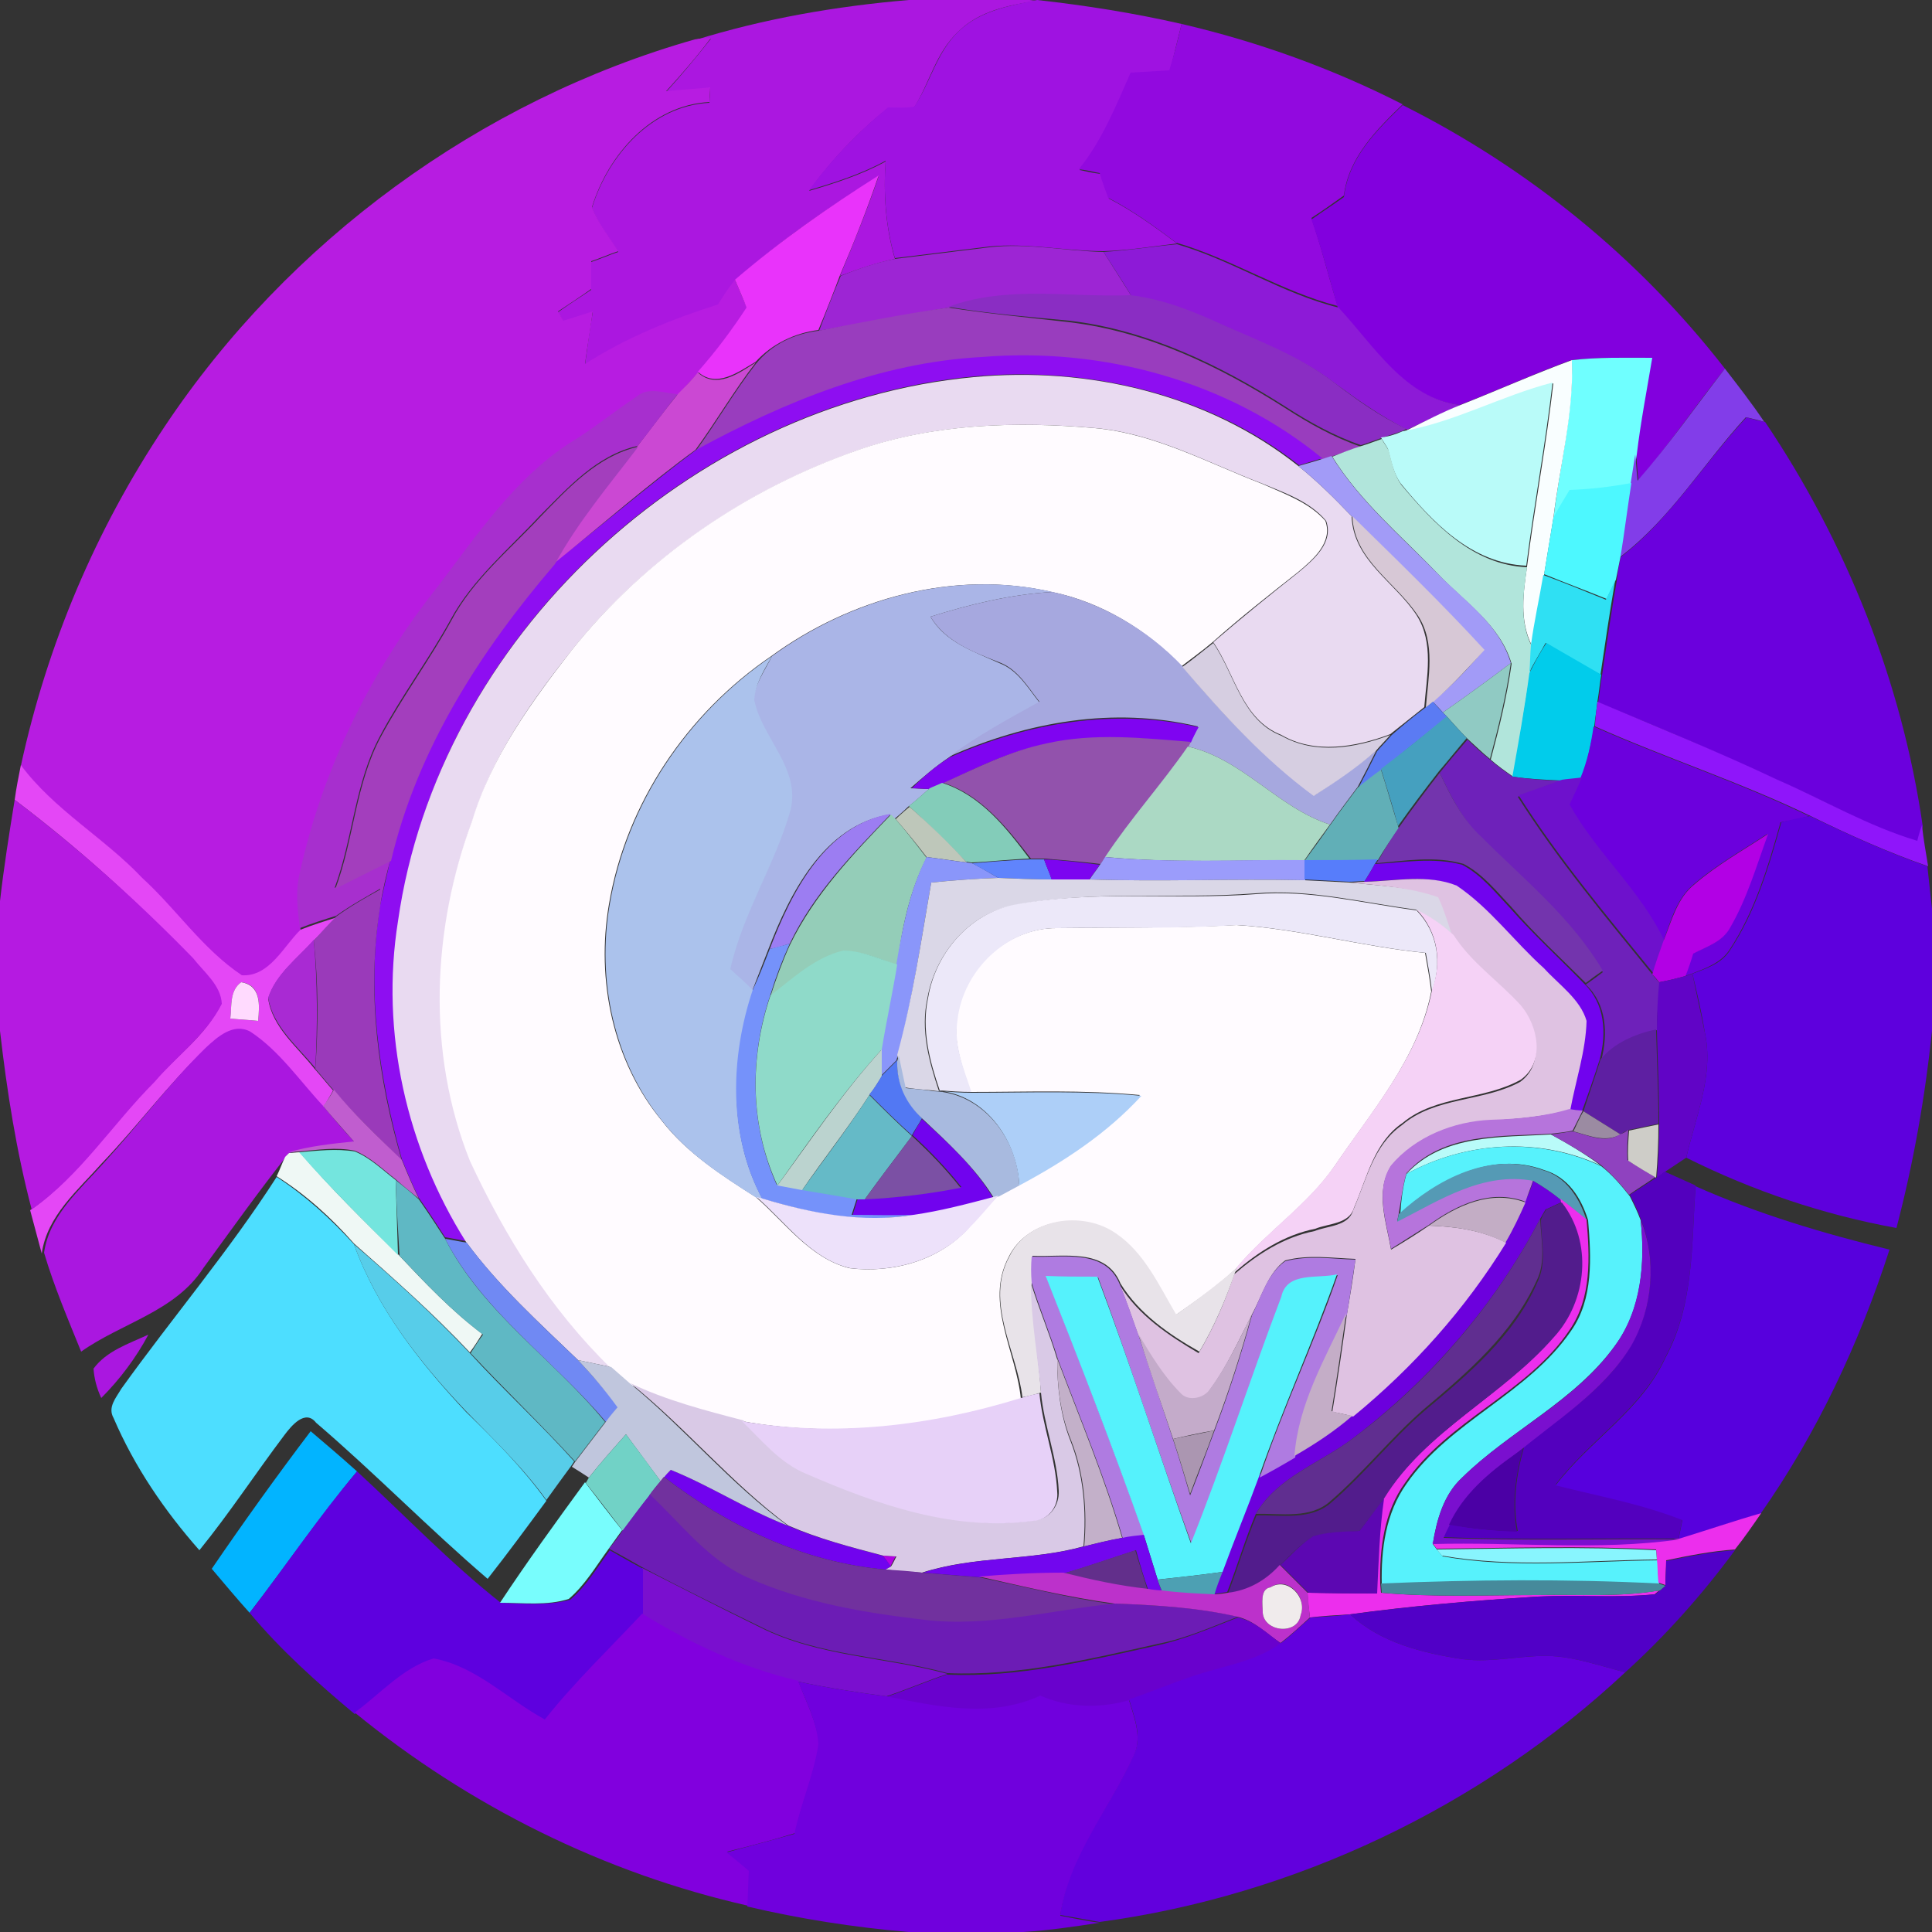 <?xml version="1.0" encoding="utf-8"?>
<!-- Generator: Adobe Illustrator 26.0.3, SVG Export Plug-In . SVG Version: 6.00 Build 0)  -->
<svg version="1.1" id="Layer_1" xmlns="http://www.w3.org/2000/svg" xmlns:xlink="http://www.w3.org/1999/xlink" x="0px" y="0px"
	 viewBox="0 0 250 250" style="enable-background:new 0 0 250 250;" xml:space="preserve">
<rect x="0" y="0" width="250" height="250" fill="#333333" stroke="none"/>
<style type="text/css">
	.st0{fill:#AB17E0;}
	.st1{fill:#9F12E1;}
	.st2{fill:#9209DF;}
	.st3{fill:#B71CE1;}
	.st4{fill:#8200DE;}
	.st5{fill:#E933FB;}
	.st6{fill:#9D25D4;}
	.st7{fill:#8D1AD7;}
	.st8{fill:#8A2DC3;}
	.st9{fill:#993DBE;}
	.st10{fill:#8E0EF1;}
	.st11{fill:#6FFFFF;}
	.st12{fill:#CB48D3;}
	.st13{fill:#F9FEFF;}
	.st14{fill:#823DE9;}
	.st15{fill:#E9DAF1;}
	.st16{fill:#A72FCE;}
	.st17{fill:#B9FBF9;}
	.st18{fill:#6B00DD;}
	.st19{fill:#FFFBFF;}
	.st20{fill:#A33EBD;}
	.st21{fill:#B1E5DB;}
	.st22{fill:#A29BF7;}
	.st23{fill:#4DF8FF;}
	.st24{fill:#D7C8D6;}
	.st25{fill:#2FE0F3;}
	.st26{fill:#AAB5E7;}
	.st27{fill:#A6A8DF;}
	.st28{fill:#01CCEB;}
	.st29{fill:#D6CEE1;}
	.st30{fill:#ABC2EC;}
	.st31{fill:#90CAC3;}
	.st32{fill:#5B7BF3;}
	.st33{fill:#8F15FA;}
	.st34{fill:#7F04F1;}
	.st35{fill:#45A0BF;}
	.st36{fill:#6C00DD;}
	.st37{fill:#9252AC;}
	.st38{fill:#6E21BA;}
	.st39{fill:#ABD9C4;}
	.st40{fill:#E447F6;}
	.st41{fill:#61AFB7;}
	.st42{fill:#7334AD;}
	.st43{fill:#6E11CC;}
	.st44{fill:#83CCB9;}
	.st45{fill:#B51AE1;}
	.st46{fill:#9C7DF2;}
	.st47{fill:#BEC7BA;}
	.st48{fill:#94CDB8;}
	.st49{fill:#5E00DD;}
	.st50{fill:#B200E5;}
	.st51{fill:#8A96FA;}
	.st52{fill:#6084FC;}
	.st53{fill:#7C05F0;}
	.st54{fill:#9B9CFB;}
	.st55{fill:#577DFB;}
	.st56{fill:#7103EE;}
	.st57{fill:#DAD7E7;}
	.st58{fill:#DFC2E2;}
	.st59{fill:#9A3ABA;}
	.st60{fill:#ECE8F9;}
	.st61{fill:#F5D2F6;}
	.st62{fill:#A92AD3;}
	.st63{fill:#7592FA;}
	.st64{fill:#8FDAC9;}
	.st65{fill:#6104C6;}
	.st66{fill:#FFDAFE;}
	.st67{fill:#AA17E0;}
	.st68{fill:#5E1FA2;}
	.st69{fill:#BBD3CF;}
	.st70{fill:#5278F3;}
	.st71{fill:#A8BADF;}
	.st72{fill:#C05DCF;}
	.st73{fill:#ADCFF8;}
	.st74{fill:#65BAC7;}
	.st75{fill:#B674DC;}
	.st76{fill:#9B8BA2;}
	.st77{fill:#8F42BF;}
	.st78{fill:#CECDC8;}
	.st79{fill:#7B50A4;}
	.st80{fill:#57F2FC;}
	.st81{fill:#EFF8F5;}
	.st82{fill:#74E5DE;}
	.st83{fill:#559AB5;}
	.st84{fill:#5300BE;}
	.st85{fill:#4DDEFF;}
	.st86{fill:#5FB8C4;}
	.st87{fill:#5700DD;}
	.st88{fill:#EDE1FA;}
	.st89{fill:#C3ADC5;}
	.st90{fill:#EC2EED;}
	.st91{fill:#521C8C;}
	.st92{fill:#E8E3E9;}
	.st93{fill:#602E90;}
	.st94{fill:#7A0FCF;}
	.st95{fill:#7089F3;}
	.st96{fill:#57CDE9;}
	.st97{fill:#AF7BE1;}
	.st98{fill:#55F2FC;}
	.st99{fill:#D9C9E6;}
	.st100{fill:#C4ABCA;}
	.st101{fill:#C4ADC7;}
	.st102{fill:#C0C6DD;}
	.st103{fill:#C3B0C9;}
	.st104{fill:#E7D1F8;}
	.st105{fill:#AB96B1;}
	.st106{fill:#02B4FF;}
	.st107{fill:#71D2C6;}
	.st108{fill:#4B00A5;}
	.st109{fill:#5E00DF;}
	.st110{fill:#78FDFD;}
	.st111{fill:#71319E;}
	.st112{fill:#6C1CB5;}
	.st113{fill:#5C07B2;}
	.st114{fill:#7206EE;}
	.st115{fill:#5100C7;}
	.st116{fill:#622F8B;}
	.st117{fill:#88F5FE;}
	.st118{fill:#4DA0B3;}
	.st119{fill:#BC31CB;}
	.st120{fill:#F0EBEC;}
	.st121{fill:#468A9B;}
	.st122{fill:#8100DE;}
	.st123{fill:#6901CD;}
	.st124{fill:#6200DD;}
	.st125{fill:#7000DD;}
</style>
<g id="_x23_ab17e0ff">
	<path class="st0" d="M117.6,0h15.6l0.9,0.1c-3.6,0.6-7.4,1.3-10.1,4c-2.9,2.7-3.7,6.6-5.7,9.8c-1.1,0.2-2.3,0.1-3.4,0.1
		c-3.9,3.1-7.3,6.7-10.2,10.7c3.4-1,6.8-2.1,9.9-3.8c-0.3,4.2,0,8.5,1.2,12.6c-2.4,0.5-4.7,1.3-7.1,2.2c1.8-4.3,3.5-8.5,5-12.9
		c-6.5,4-12.8,8.4-18.6,13.5c-0.8,1.1-1.5,2.2-2.2,3.2c-6,1.9-11.9,4.3-17.2,7.7c0.3-2.3,0.6-4.5,1-6.8c-1.3,0.4-2.5,0.8-3.8,1.2
		c-0.2-0.3-0.5-0.9-0.7-1.2c1.4-1,2.8-1.9,4.3-2.9c0-1.2,0-2.4,0-3.6c1.2-0.4,2.3-0.9,3.5-1.3c-1.2-1.9-2.6-3.6-3.4-5.7
		c2.1-6.8,7.7-13.2,15.2-13.6c0-0.5,0.1-1.4,0.1-1.9c-1.9,0.2-3.8,0.3-5.7,0.5c2-2.2,3.9-4.5,5.8-6.9c-0.5,0.1-1.5,0.2-2.1,0.2
		C98.9,2.4,108.2,0.8,117.6,0z"/>
</g>
<g id="_x23_9f12e1ff">
	<path class="st1" d="M124.1,4c2.7-2.6,6.6-3.3,10.1-4c6.3,0.7,12.6,1.7,18.7,3.1c-0.5,2-1,4-1.5,6.1c-1.7,0.1-3.4,0.2-5,0.3
		c-1.9,4.3-3.7,8.8-6.7,12.5c0.9,0.2,1.8,0.4,2.7,0.5c0.4,1.1,0.7,2.1,1.1,3.2c3.1,1.6,6,3.7,8.8,5.8c-3.2,0.4-6.3,0.9-9.5,1
		c-4.9,0-9.9-1.1-14.8-0.6c-4.1,0.5-8.1,1-12.2,1.5c-1.2-4.1-1.5-8.4-1.2-12.6c-3.1,1.7-6.5,2.8-9.9,3.8c2.9-4,6.4-7.6,10.2-10.7
		c1.2,0,2.3,0.1,3.4-0.1C120.4,10.7,121.2,6.7,124.1,4z"/>
</g>
<g id="_x23_9209dfff">
	<path class="st2" d="M152.9,3.1c9.9,2.3,19.6,5.8,28.6,10.4c-3.4,3.3-7,6.9-7.6,11.8c-1.4,1-2.8,2-4.2,2.9
		c1.3,3.8,2.2,7.6,3.4,11.4c-7.3-1.9-13.7-6.1-20.9-8.2c-2.8-2.1-5.7-4.2-8.8-5.8c-0.4-1.1-0.8-2.1-1.1-3.2
		c-0.9-0.2-1.8-0.4-2.7-0.5c3-3.7,4.8-8.2,6.7-12.5c1.7-0.1,3.4-0.2,5-0.3C151.9,7.2,152.4,5.2,152.9,3.1z"/>
</g>
<g id="_x23_b71ce1ff">
	<path class="st3" d="M21.3,55.2c16-24,40.8-42.2,68.6-50.1c0.5-0.1,1.5-0.2,2.1-0.2c-1.8,2.4-3.8,4.7-5.8,6.9
		c1.9-0.2,3.8-0.3,5.7-0.5c0,0.5-0.1,1.4-0.1,1.9c-7.5,0.4-13.1,6.8-15.2,13.6c0.8,2.1,2.2,3.8,3.4,5.7c-1.2,0.4-2.3,0.9-3.5,1.3
		c0,1.2,0,2.4,0,3.6c-1.4,1-2.8,1.9-4.3,2.9c0.2,0.3,0.5,0.9,0.7,1.2c1.3-0.4,2.5-0.8,3.8-1.2c-0.3,2.3-0.7,4.5-1,6.8
		c5.3-3.4,11.2-5.8,17.2-7.7c0.7-1.1,1.4-2.2,2.2-3.2c0.5,1.2,1.1,2.5,1.6,3.7c-2,2.9-4.1,5.6-6.3,8.3c-0.9,1-1.8,1.9-2.6,2.9
		c-1.8-0.1-3.8-1-5.3,0.3c-3,2-5.8,4.3-8.8,6.3c-7,4.6-11.8,11.7-16.8,18.3c-8.7,10.8-15.1,23.6-18,37.2c-0.5,2.4-0.2,4.8,0,7.2
		c-2.3,2.2-4,6.1-7.6,5.9c-5.1-3.3-8.4-8.5-12.9-12.6c-4.9-5.3-11.4-8.8-15.7-14.6C6.1,83.4,12.4,68.5,21.3,55.2z"/>
</g>
<g id="_x23_8200deff">
	<path class="st4" d="M181.5,13.6c16.2,8.1,30.6,19.8,41.7,34.1c-3.8,4.8-7.2,9.8-11.2,14.5c-0.1-0.9-0.2-2.6-0.3-3.4
		c0.6-4.2,1.3-8.3,2-12.5c-3.4,0-6.9-0.1-10.4,0.3c-4.9,1.8-9.5,3.9-14.4,5.8c-7.3-0.8-11.2-7.8-15.8-12.6
		c-1.1-3.8-2.1-7.7-3.4-11.4c1.4-1,2.8-1.9,4.2-2.9C174.5,20.4,178.1,16.9,181.5,13.6z"/>
</g>
<g id="_x23_e933fbff">
	<path class="st5" d="M95.1,36.2c5.8-5,12.1-9.4,18.6-13.5c-1.5,4.4-3.2,8.7-5,12.9c-0.9,2.4-1.8,4.7-2.8,7.1
		c-3.1,0.4-6,1.8-8.1,4.1c-2.2,1.3-5.1,3.5-7.5,1.3c2.3-2.6,4.4-5.4,6.3-8.3C96.2,38.7,95.6,37.4,95.1,36.2z"/>
</g>
<g id="_x23_9d25d4ff">
	<path class="st6" d="M115.8,33.5c4.1-0.5,8.1-1,12.2-1.5c5-0.6,9.9,0.5,14.8,0.6c1.2,1.9,2.4,3.8,3.6,5.7c-7.9,0.3-16-1.3-23.6,1.5
		c-5.6,0.9-11.2,2-16.8,3c0.9-2.4,1.8-4.8,2.8-7.1C111,34.8,113.3,34,115.8,33.5z"/>
</g>
<g id="_x23_8d1ad7ff">
	<path class="st7" d="M142.8,32.6c3.2-0.2,6.3-0.7,9.5-1c7.2,2.1,13.6,6.4,20.9,8.2c4.6,4.9,8.6,11.8,15.8,12.6
		c-2.3,1-4.6,2.1-6.9,3.2c-3.4-1.7-6.5-3.9-9.5-6.1c-4.2-3.2-9.1-5-13.9-7.2c-4-1.7-8-3.5-12.3-4C145.2,36.3,144,34.5,142.8,32.6z"
		/>
</g>
<g id="_x23_8a2dc3ff">
	<path class="st8" d="M122.7,39.7c7.6-2.8,15.7-1.2,23.6-1.5c4.3,0.5,8.4,2.2,12.3,4c4.8,2.1,9.7,4,13.9,7.2c3,2.3,6.1,4.5,9.5,6.1
		l-0.6,0.3c-0.9,0.3-1.8,0.6-2.7,0.9c-0.6,0.2-1.9,0.7-2.6,0.9c-3.5-1.2-6.7-3-9.8-5c-8.5-5.4-17.8-9.9-27.9-11.1
		C133.2,41,127.9,40.6,122.7,39.7z"/>
</g>
<g id="_x23_993dbeff">
	<path class="st9" d="M105.9,42.8c5.6-1.1,11.2-2.2,16.8-3c5.2,0.8,10.5,1.3,15.7,1.9c10.1,1.2,19.4,5.7,27.9,11.1
		c3.1,2,6.3,3.8,9.8,5c-1.3,0.4-2.6,0.9-3.9,1.3c-0.3,0.1-0.9,0.3-1.2,0.4c-12.2-10-28.4-14.5-44.1-13.1c-13.1,0.7-25.5,5.8-36.9,12
		c2.7-3.7,5-7.7,7.8-11.3C99.9,44.5,102.8,43.2,105.9,42.8z"/>
</g>
<g id="_x23_8e0ef1ff">
	<path class="st10" d="M90.1,58.2c11.4-6.2,23.8-11.3,36.9-12c15.7-1.3,31.9,3.1,44.1,13.1c-1,0.3-2,0.6-3,0.9
		c-11.8-9.3-27.3-12.8-42-11.5c-36.7,3.4-69.4,33.8-74.5,70.4c-2.3,14.3,1.1,29.3,8.8,41.5c-0.7-0.1-2.1-0.4-2.8-0.5
		c-1.1-1.7-2.2-3.4-3.4-5.1c-0.8-1.6-1.5-3.3-2.2-5c-3-10.7-4.6-21.9-2.8-32.9c0.4-2,0.9-3.9,1.3-5.9c3.3-14.5,11.6-27.2,21.2-38.4
		C77.9,68,83.8,62.9,90.1,58.2z"/>
</g>
<g id="_x23_6fffffff">
	<path class="st11" d="M203.4,46.6c3.4-0.4,6.9-0.3,10.4-0.3c-0.7,4.2-1.5,8.3-2,12.5c-0.2,1.3-0.4,2.5-0.6,3.8
		c-2.6,0.5-5.3,0.8-8,0.9c-0.8,1.2-1.5,2.4-2.2,3.7C201.8,60.3,203.6,53.5,203.4,46.6z"/>
</g>
<g id="_x23_cb48d3ff">
	<path class="st12" d="M90.3,48.2c2.4,2.2,5.3,0.1,7.5-1.3c-2.8,3.6-5.1,7.6-7.8,11.3c-6.3,4.6-12.2,9.8-18.3,14.7
		c3-5.5,7.1-10.2,10.8-15.2c1.7-2.2,3.4-4.5,5.2-6.7C88.6,50.1,89.5,49.2,90.3,48.2z"/>
</g>
<g id="_x23_f9feffff">
	<path class="st13" d="M189,52.4c4.8-1.9,9.5-4,14.4-5.8c0.3,6.9-1.6,13.7-2.4,20.5c-0.4,2.4-0.8,4.9-1.2,7.3c-0.5,3-1.2,6-1.6,9.1
		c-1.6-3.2-1.1-6.8-0.6-10.2c1-7.9,2.5-15.8,3.4-23.7c-6.6,1.7-12.7,5.1-19.4,6.3l0.6-0.3C184.4,54.5,186.7,53.3,189,52.4z"/>
</g>
<g id="_x23_823de9ff">
	<path class="st14" d="M223.2,47.7c1.7,2.2,3.5,4.5,5.1,6.9c-0.6-0.2-1.8-0.5-2.4-0.6c-5.5,6-9.7,13.1-16.3,18.1
		c0.5-3.2,0.9-6.4,1.4-9.5c0.2-1.3,0.4-2.5,0.6-3.8c0.1,0.9,0.2,2.6,0.3,3.4C216,57.5,219.5,52.5,223.2,47.7z"/>
</g>
<g id="_x23_e9daf1ff">
	<path class="st15" d="M51.5,119.2c5.2-36.6,37.9-67,74.5-70.4c14.8-1.4,30.3,2.2,42,11.5c2.5,2,4.7,4.2,6.9,6.5
		c0.2,5.7,5.6,8.5,8.4,12.8c2.3,3.6,1.3,8,1,11.9c-1.5,1.2-2.9,2.3-4.4,3.5c-4.5,1.7-9.8,2.6-14.1,0.1c-5.1-2-6-7.9-8.8-12
		c3.6-3.1,7.3-6.1,11.1-9.1c1.9-1.6,4.5-3.8,3.5-6.6c-2.1-2.5-5.3-3.6-8.2-4.8c-7.1-2.7-13.9-6.5-21.6-7.2
		c-10.2-0.9-20.8-0.6-30.6,2.8c-14.4,5-27.5,13.9-37.1,25.8c-5.3,6.7-10.4,13.8-12.9,22.1c-5.2,14-5.9,30-0.3,44
		c4.6,9.8,10.4,19.2,18.2,26.8c-1.4-0.3-2.9-0.6-4.3-0.9c-5.1-4.9-10.3-9.6-14.5-15.3C52.6,148.5,49.2,133.6,51.5,119.2z"/>
</g>
<g id="_x23_a72fceff">
	<path class="st16" d="M82.4,51.3c1.5-1.3,3.6-0.4,5.3-0.3c-1.8,2.2-3.4,4.5-5.2,6.7c-5.3,1.2-9,5.4-12.7,9.1
		c-4,4.3-8.7,8.2-11.5,13.4c-2.8,5.1-6.4,9.9-9.1,15c-3.3,6.1-3.5,13.2-5.9,19.7c2.4-1.2,4.8-2.5,7.2-3.6c-0.5,1.9-1,3.9-1.3,5.9
		c0-0.5,0-1.6,0-2.2c-1.9,1.1-3.9,2.2-5.7,3.5c-1.6,0.5-3.2,1-4.7,1.6c-0.3-2.4-0.6-4.8,0-7.2c3-13.6,9.3-26.3,18-37.2
		c5-6.6,9.8-13.7,16.8-18.3C76.6,55.6,79.4,53.3,82.4,51.3z"/>
</g>
<g id="_x23_b9fbf9ff">
	<path class="st17" d="M181.5,55.8c6.8-1.2,12.8-4.6,19.4-6.3c-0.9,7.9-2.4,15.8-3.4,23.7c-7.1-0.3-12.1-5.6-16.3-10.7
		c-0.9-1.3-1.2-2.9-1.6-4.4c-0.2-0.4-0.7-1.1-0.9-1.5C179.7,56.5,180.6,56.2,181.5,55.8z"/>
	<path class="st17" d="M182,151.9c4.8-5.2,12.3-4.7,18.7-5.1c2.2,1.2,4.4,2.5,6.4,4C199.1,147.1,189.7,147.7,182,151.9z"/>
</g>
<g id="_x23_6b00ddff">
	<path class="st18" d="M209.7,72.1c6.5-5,10.8-12.2,16.3-18.1c0.6,0.2,1.8,0.5,2.4,0.6c10.5,15.6,17.7,33.6,20.4,52.3
		c-0.1,0.5-0.4,1.5-0.6,2c-6.3-1.8-12-5.3-18.1-7.9c-7.7-3.6-15.5-6.9-23.3-10.1c0.2-1.2,0.3-2.4,0.5-3.5c0.6-4.1,1.2-8.2,1.9-12.2
		C209.3,74.1,209.5,73.1,209.7,72.1z"/>
</g>
<g id="_x23_fffbffff">
	<path class="st19" d="M111.1,58.2c9.8-3.4,20.4-3.7,30.6-2.8c7.7,0.7,14.6,4.5,21.6,7.2c2.9,1.3,6.1,2.4,8.2,4.8
		c1,2.8-1.6,5-3.5,6.6c-3.8,3-7.5,5.9-11.1,9.1c-1.3,1.1-2.7,2.1-4,3.1c-4.5-4.7-10.4-8.3-16.8-9.6c-12.6-2.9-26,0.8-36.3,8.3
		c-10.9,7.4-18.8,19.1-21,32.1c-1.7,9.8,0.5,20.4,6.9,28.1c3.2,4.1,7.7,7,12.1,9.8c3.8,3.3,7,7.9,12.1,9.2c5.6,0.7,11.8-1,15.6-5.4
		c1.2-1.3,2.4-2.7,3.6-4c0.9-0.5,1.7-0.9,2.6-1.4c5.8-3.1,11.4-6.7,15.8-11.6c-7.3-0.7-14.6-0.4-21.9-0.4c-1-3-2.2-6.1-1.8-9.3
		c0.6-6.4,6.4-12,13-11.9c7.7-0.1,15.5,0,23.2-0.4c8.2,0.5,16.2,2.8,24.4,3.6c0.3,1.7,0.6,3.3,0.8,5c-1.7,8.7-7.7,15.5-12.5,22.6
		c-3.5,5.1-8.8,8.5-12.7,13.2c-2.4,2.3-5.2,4.2-7.9,6.1c-2.3-3.7-4.2-7.9-7.8-10.5c-4.3-3-11.4-2-13.8,3c-3.1,5.9,1,12.2,1.6,18.3
		c-11.7,3.6-24,5.1-36.1,2.9c-5-1.3-9.9-2.6-14.6-4.8c-0.8-0.7-1.6-1.4-2.4-2.1c-7.8-7.6-13.6-16.9-18.2-26.8c-5.6-14-4.9-30,0.3-44
		c2.5-8.3,7.7-15.4,12.9-22.1C83.6,72.1,96.7,63.2,111.1,58.2z"/>
</g>
<g id="_x23_a33ebdff">
	<path class="st20" d="M69.9,66.9c3.6-3.7,7.4-7.9,12.7-9.1c-3.8,5-7.8,9.7-10.8,15.2c-9.6,11.2-17.8,23.9-21.2,38.4
		c-2.4,1.2-4.8,2.4-7.2,3.6c2.4-6.4,2.6-13.6,5.9-19.7c2.8-5.2,6.3-9.9,9.1-15C61.2,75,65.9,71.2,69.9,66.9z"/>
</g>
<g id="_x23_b1e5dbff">
	<path class="st21" d="M176.2,57.7c0.7-0.2,2-0.7,2.6-0.9c0.2,0.4,0.7,1.1,0.9,1.5c0.4,1.5,0.7,3.1,1.6,4.4
		c4.2,5,9.2,10.4,16.3,10.7c-0.5,3.4-1,7,0.6,10.2c-0.1,1.2-0.1,2.3-0.2,3.5c-0.7,4.5-1.4,9-2.2,13.4c-1-0.7-2-1.4-2.9-2.2
		c1.1-4.1,2.1-8.2,2.7-12.4c-1.5-5.1-6.1-8-9.6-11.7c-4.7-4.9-10-9.3-13.6-15.1C173.6,58.6,174.9,58.1,176.2,57.7z"/>
</g>
<g id="_x23_a29bf7ff">
	<path class="st22" d="M171.1,59.4c0.3-0.1,0.9-0.3,1.2-0.4c3.6,5.8,8.9,10.3,13.6,15.1c3.5,3.6,8.1,6.6,9.6,11.7
		c-2.9,2.2-5.8,4.3-8.8,6.4c-0.3-0.4-1-1.1-1.3-1.4c2.4-2,4.6-4.3,6.6-6.7c-5.5-6-11.3-11.6-17.1-17.3c-2.2-2.3-4.4-4.5-6.9-6.5
		C169.1,60,170.1,59.7,171.1,59.4z"/>
</g>
<g id="_x23_4df8ffff">
	<path class="st23" d="M203.1,63.4c2.7-0.1,5.3-0.4,8-0.9c-0.5,3.2-0.9,6.4-1.4,9.5c-0.2,1-0.4,2-0.6,3c-0.4,0.8-0.8,1.7-1.2,2.5
		c-2.7-1.1-5.4-2.1-8.1-3.2c0.4-2.4,0.8-4.9,1.2-7.3C201.6,65.8,202.4,64.6,203.1,63.4z"/>
</g>
<g id="_x23_d7c8d6ff">
	<path class="st24" d="M175,66.8c5.8,5.7,11.6,11.3,17.1,17.3c-2.1,2.3-4.2,4.6-6.6,6.7c-0.3,0.2-0.8,0.6-1,0.8
		c0.3-3.9,1.3-8.4-1-11.9C180.6,75.3,175.2,72.5,175,66.8z"/>
</g>
<g id="_x23_2fe0f3ff">
	<path class="st25" d="M199.7,74.4c2.7,1,5.4,2.1,8.1,3.2c0.4-0.8,0.8-1.7,1.2-2.5c-0.7,4.1-1.3,8.1-1.9,12.2
		c-2.4-1.3-4.8-2.7-7.1-4.1c-0.7,1.3-1.5,2.5-2.1,3.8c0.1-1.2,0.1-2.3,0.2-3.5C198.5,80.5,199.2,77.4,199.7,74.4z"/>
</g>
<g id="_x23_aab5e7ff">
	<path class="st26" d="M99.9,84.9c10.3-7.5,23.7-11.2,36.3-8.3c-5.4,0.3-10.7,1.6-15.8,3.2c1.9,3.3,5.6,4.5,8.9,6
		c2.4,0.9,3.7,3.2,5.2,5.1c-4,2.2-8,4.4-11.7,7.1c-1.8,1.2-3.4,2.6-5,4c0.6,0,1.8,0.1,2.4,0.1c-0.9,0.8-1.8,1.6-2.7,2.3
		c-0.4,0.4-1.3,1.2-1.8,1.6l-0.6-0.6c-8.5,1.4-12.9,10.2-15.7,17.5c-0.7,1.8-1.4,3.6-2.1,5.4c-1-0.9-2-1.8-3-2.8
		c1.7-7.2,5.9-13.5,7.8-20.6c1.4-5.4-3.7-9.3-4.7-14.2C97.7,88.5,99,86.7,99.9,84.9z"/>
</g>
<g id="_x23_a6a8dfff">
	<path class="st27" d="M120.4,79.8c5.1-1.6,10.4-2.9,15.8-3.2c6.4,1.4,12.3,4.9,16.8,9.6c5.1,6.1,10.6,12,17.1,16.7
		c2.7-1.8,5.5-3.7,8-5.8c-0.8,1.6-1.6,3.2-2.4,4.7c-1.2,1.6-2.4,3.2-3.6,4.9c-6.8-2.2-11.3-8.5-18.4-10.1l0.3-0.6
		c0.3-0.5,0.8-1.5,1-2c-10.9-2.6-22.1-0.6-32.2,3.9c3.7-2.7,7.7-4.9,11.7-7.1c-1.5-1.9-2.8-4.2-5.2-5.1
		C126,84.4,122.4,83.1,120.4,79.8z"/>
</g>
<g id="_x23_01ccebff">
	<path class="st28" d="M200.1,83.2c2.4,1.4,4.7,2.7,7.1,4.1c-0.2,1.2-0.3,2.4-0.5,3.5c-0.1,1.1-0.3,2.1-0.4,3.2
		c-0.4,2.3-0.9,4.5-1.6,6.7c-0.6,0.1-1.9,0.2-2.6,0.3c-2.2-0.1-4.3-0.2-6.4-0.5c0.8-4.5,1.6-8.9,2.2-13.4
		C198.6,85.7,199.3,84.4,200.1,83.2z"/>
</g>
<g id="_x23_d6cee1ff">
	<path class="st29" d="M153,86.3c1.4-1,2.7-2.1,4-3.1c2.8,4.1,3.7,10,8.8,12c4.4,2.5,9.6,1.6,14.1-0.1c-0.6,0.7-1.3,1.4-1.9,2.1
		c-2.5,2.2-5.2,4-8,5.8C163.6,98.3,158.2,92.4,153,86.3z"/>
</g>
<g id="_x23_abc2ecff">
	<path class="st30" d="M78.9,117c2.2-13,10.1-24.7,21-32.1c-1,1.8-2.2,3.6-2.3,5.7c1,4.9,6,8.8,4.7,14.2c-2,7.1-6.2,13.4-7.8,20.6
		c1,0.9,2,1.8,3,2.8c-2.9,8.7-3.3,18.7,1.2,27l-0.8-0.2c-4.4-2.8-8.8-5.6-12.1-9.8C79.4,137.4,77.2,126.8,78.9,117z"/>
</g>
<g id="_x23_90cac3ff">
	<path class="st31" d="M186.7,92.2c3-2.1,5.9-4.2,8.8-6.4c-0.6,4.2-1.6,8.3-2.7,12.4c-1-0.8-1.9-1.7-2.9-2.6
		c-0.9-0.9-1.8-1.9-2.6-2.8L186.7,92.2z"/>
</g>
<g id="_x23_5b7bf3ff">
	<path class="st32" d="M184.4,91.6c0.3-0.2,0.8-0.6,1-0.8c0.3,0.3,1,1.1,1.3,1.4l0.6,0.6c-2.9,2.2-5.7,4.5-8.5,6.8
		c-1,0.8-2,1.6-3,2.3c0.8-1.5,1.6-3.1,2.4-4.7c0.6-0.7,1.3-1.4,1.9-2.1C181.5,93.9,182.9,92.7,184.4,91.6z"/>
</g>
<g id="_x23_8f15faff">
	<path class="st33" d="M206.7,90.8c7.8,3.3,15.7,6.5,23.3,10.1c6,2.6,11.7,6,18.1,7.9c0.1-0.5,0.4-1.5,0.6-2
		c0.2,1.8,0.5,3.5,0.8,5.3c-5.2-1.8-10.3-4.1-15.2-6.5c-9.1-4.4-18.7-7.5-27.9-11.6C206.4,92.9,206.6,91.9,206.7,90.8z"/>
</g>
<g id="_x23_7f04f1ff">
	<path class="st34" d="M122.9,98c10.1-4.5,21.4-6.4,32.2-3.9c-0.3,0.5-0.8,1.5-1,2c-6.2-0.6-12.5-1.2-18.7,0.2
		c-4.8,0.9-9.1,3.1-13.4,5.1c-0.4,0.2-1.2,0.5-1.6,0.7c-0.6,0-1.8-0.1-2.4-0.1C119.5,100.5,121.1,99.1,122.9,98z"/>
</g>
<g id="_x23_45a0bfff">
	<path class="st35" d="M178.7,99.5c2.9-2.2,5.7-4.5,8.5-6.8c0.9,1,1.7,1.9,2.6,2.8c-1.2,1.4-2.4,2.9-3.6,4.3
		c-1.8,2.3-3.6,4.7-5.3,7.1C180.3,104.6,179.5,102.1,178.7,99.5z"/>
</g>
<g id="_x23_6c00ddff">
	<path class="st36" d="M206.2,94c9.2,4.1,18.8,7.2,27.9,11.6c-1.2,0.3-2.4,0.6-3.7,0.8c-1.6,5.7-3.3,11.5-6.6,16.5
		c-1.1,1.7-3.1,2.4-4.9,3.1l-0.9,0.3c0.3-1,0.6-1.9,1-2.9c1.7-0.9,3.9-1.5,4.8-3.4c2.2-3.8,3.4-8,4.9-12.1c-3.2,2.1-6.6,4-9.5,6.5
		c-2.3,1.9-3,4.8-4,7.5c-3.1-6.6-8.8-11.3-12.3-17.7c0.6-1.2,1.1-2.3,1.6-3.5C205.4,98.5,205.9,96.2,206.2,94z"/>
	<path class="st36" d="M198.4,152.8c1.2,0.7,2.4,1.5,3.5,2.4l0.1,0.4c-0.5,0.2-1.5,0.7-2,0.9c-0.2,0.3-0.5,0.9-0.7,1.2
		c-5.8,11.1-14.2,20.8-24.2,28.4c-4.2,3.2-9.8,5-12.6,9.8c-1.4,3.3-2.4,6.8-3.7,10.1c-0.5,0.1-1.4,0.2-1.8,0.3
		c0.4-1,0.8-2.1,1.1-3.1c1.5-4.1,3.2-8.2,4.7-12.3c1.6-0.9,3.1-1.7,4.6-2.6c2.6-1.6,5.1-3.2,7.5-5.2c7.8-6.3,14.6-13.9,19.8-22.5
		c1-1.7,1.8-3.4,2.6-5.2C197.8,154.7,198.1,153.7,198.4,152.8z"/>
</g>
<g id="_x23_9252acff">
	<path class="st37" d="M135.4,96.2c6.2-1.4,12.5-0.7,18.7-0.2l-0.3,0.6c-3.4,4.9-7.4,9.3-10.7,14.3c-0.2,0.2-0.5,0.7-0.7,0.9
		c-2.4-0.3-4.8-0.5-7.2-0.7c-0.4,0-1.3,0-1.8,0c-3.1-4-6.4-8.2-11.3-9.8C126.3,99.4,130.6,97.2,135.4,96.2z"/>
</g>
<g id="_x23_6e21baff">
	<path class="st38" d="M186.3,100c1.2-1.5,2.4-2.9,3.6-4.3c0.9,0.9,1.9,1.8,2.9,2.6c0.9,0.8,1.9,1.5,2.9,2.2
		c2.1,0.3,4.3,0.5,6.4,0.5c-1.9,0.6-3.8,1.4-5.7,2.1c5.2,8.2,11.4,15.6,17.5,23.1c0.2,0.2,0.6,0.8,0.9,1c-0.2,2.1-0.4,4.1-0.4,6.1
		c-2.7,0.5-5.4,1.7-7.2,3.9c0.9-3.4,0.7-7.3-2-9.8c0.6-0.4,1.7-1.2,2.2-1.6c-3.9-6.9-10.2-11.8-15.7-17.3
		C189.2,106,187.7,103,186.3,100z"/>
</g>
<g id="_x23_abd9c4ff">
	<path class="st39" d="M143,110.9c3.3-5,7.3-9.4,10.7-14.3c7.1,1.6,11.6,7.9,18.4,10.1c-1.1,1.5-2.2,3-3.3,4.6
		C160.2,111.3,151.6,111.7,143,110.9z"/>
</g>
<g id="_x23_e447f6ff">
	<path class="st40" d="M1.9,103.5c0.2-1.5,0.5-3,0.8-4.5c4.3,5.8,10.8,9.4,15.7,14.6c4.4,4,7.8,9.2,12.9,12.6
		c3.6,0.2,5.4-3.8,7.6-5.9c1.5-0.6,3.1-1.1,4.7-1.6c-1,1-2,2-3,3c-2.1,2.3-4.9,4.4-5.9,7.5c0.5,3.7,3.8,6.3,6,9.1
		c0.8,0.9,1.6,1.9,2.4,2.8c-0.3,0.6-1,1.7-1.3,2.3c-3-3.3-5.6-7.2-9.5-9.7c-2.2-1.2-4.3,0.8-5.8,2.1c-4.8,4.6-8.7,9.9-13.3,14.7
		c-3.1,3.5-7.1,6.8-7.8,11.7c-0.5-1.9-1-3.7-1.5-5.6c6.3-4.4,10.5-11.1,15.9-16.5c2.9-3.4,6.8-6,8.7-10.1c-0.2-2.4-2.3-4.1-3.7-5.9
		C17.8,116.6,10.1,109.7,1.9,103.5 M31.2,127.1c-1.5,1.1-1.2,3.1-1.4,4.7c0.9,0.1,2.7,0.2,3.6,0.3C33.6,130.1,33.8,127.4,31.2,127.1
		z"/>
</g>
<g id="_x23_61afb7ff">
	<path class="st41" d="M175.7,101.9c1-0.8,2-1.6,3-2.3c0.8,2.5,1.5,5,2.3,7.6c-0.9,1.3-1.9,2.7-2.7,4.1c-3.2,0.1-6.3,0.1-9.5,0.1
		c1.1-1.5,2.2-3,3.3-4.6C173.3,105.1,174.5,103.5,175.7,101.9z"/>
</g>
<g id="_x23_7334adff">
	<path class="st42" d="M181,107.1c1.7-2.4,3.5-4.8,5.3-7.1c1.4,3,2.9,6,5.4,8.3c5.5,5.5,11.7,10.5,15.7,17.3
		c-0.6,0.4-1.7,1.2-2.2,1.6c-3.2-3.2-6.6-6.3-9.6-9.8c-1.9-2-3.7-4.3-6.2-5.6c-3.7-1.1-7.6-0.4-11.3-0.1l0.4-0.6
		C179.2,109.8,180.1,108.4,181,107.1z"/>
</g>
<g id="_x23_6e11ccff">
	<path class="st43" d="M202.1,100.9c0.6-0.1,1.9-0.2,2.6-0.3c-0.5,1.2-1.1,2.4-1.6,3.5c3.5,6.3,9.2,11.1,12.3,17.7
		c-0.5,1.4-1,2.8-1.4,4.2c-6.1-7.5-12.3-14.9-17.5-23.1C198.3,102.3,200.2,101.6,202.1,100.9z"/>
</g>
<g id="_x23_83ccb9ff">
	<path class="st44" d="M120.3,102c0.4-0.2,1.2-0.5,1.6-0.7c5,1.6,8.3,5.8,11.3,9.8c-2.5,0.1-5,0.4-7.5,0.5l-0.7-0.1
		c-2.4-2.5-4.9-4.9-7.4-7.2C118.5,103.6,119.4,102.8,120.3,102z"/>
</g>
<g id="_x23_b51ae1ff">
	<path class="st45" d="M0,116.6c0.5-4.4,1.2-8.8,1.9-13.1c8.2,6.2,15.9,13.1,23.1,20.5c1.4,1.8,3.6,3.5,3.7,5.9
		c-2,4-5.8,6.7-8.7,10.1c-5.4,5.4-9.6,12.1-15.9,16.5c-2-7.6-3.2-15.3-4.1-23.1V116.6z"/>
</g>
<g id="_x23_9c7df2ff">
	<path class="st46" d="M99.6,122.8c2.8-7.3,7.2-16.1,15.7-17.5c-4.9,5.1-10,10.3-13.1,16.8C101.6,122.3,100.3,122.7,99.6,122.8z"/>
</g>
<g id="_x23_bec7baff">
	<path class="st47" d="M115.9,106c0.4-0.4,1.3-1.2,1.8-1.6c2.6,2.3,5.1,4.7,7.4,7.2c-1.7-0.2-3.5-0.5-5.2-0.7
		C118.6,109.2,117.3,107.6,115.9,106z"/>
</g>
<g id="_x23_94cdb8ff">
	<path class="st48" d="M115.3,105.4l0.6,0.6c1.4,1.6,2.7,3.3,4,5c-2.2,4.3-3.2,9.1-3.8,13.9c-2.3-0.8-4.5-1.8-7-1.8
		c-3.7,0.9-6.4,3.6-9.4,5.8c0.7-2.2,1.5-4.4,2.5-6.6C105.4,115.7,110.4,110.5,115.3,105.4z"/>
</g>
<g id="_x23_5e00ddff">
	<path class="st49" d="M230.5,106.4c1.2-0.3,2.4-0.6,3.7-0.8c5,2.4,10,4.7,15.2,6.5c0.2,1.8,0.4,3.6,0.6,5.5v15.8
		c-0.9,8.6-2.4,17.1-4.6,25.5c-9.4-1.7-18.6-4.8-27.2-9.1c1.2-5.3,3.6-10.7,2.4-16.2c-0.4-2.6-1-5.1-1.6-7.6
		c1.8-0.7,3.8-1.3,4.9-3.1C227.2,117.9,228.9,112.1,230.5,106.4z"/>
</g>
<g id="_x23_b200e5ff">
	<path class="st50" d="M219.3,114.4c2.9-2.5,6.3-4.4,9.5-6.5c-1.5,4.1-2.7,8.3-4.9,12.1c-1,1.9-3.1,2.5-4.8,3.4
		c-0.3,1-0.6,1.9-1,2.9c-1.1,0.3-2.3,0.6-3.4,0.8c-0.2-0.2-0.6-0.8-0.9-1c0.4-1.4,0.9-2.8,1.4-4.2
		C216.3,119.2,217,116.2,219.3,114.4z"/>
	<path class="st50" d="M114.2,201.3c0.4,0,1.3,0.1,1.7,0.1c-0.2,0.3-0.5,1-0.7,1.3C115,202.3,114.5,201.6,114.2,201.3z"/>
</g>
<g id="_x23_8a96faff">
	<path class="st51" d="M119.9,110.9c1.7,0.2,3.4,0.5,5.2,0.7l0.7,0.1c1.2,0.6,2.3,1.3,3.4,1.9c-2.9,0.1-5.8,0.3-8.7,0.6
		c-1.3,7.5-2.4,15-4.3,22.3l-0.2,0.7c-0.7,0.7-1.3,1.3-2,2c0-0.9,0-2.6,0-3.5c0.6-3.7,1.4-7.3,2-11
		C116.8,120,117.7,115.2,119.9,110.9z"/>
</g>
<g id="_x23_6084fcff">
	<path class="st52" d="M125.8,111.7c2.5-0.2,5-0.4,7.5-0.5c0.5,0,1.3,0,1.8,0c0.3,0.9,0.7,1.7,1,2.6c-2.3,0-4.6-0.1-6.9-0.2
		C128.1,113,126.9,112.3,125.8,111.7z"/>
</g>
<g id="_x23_7c05f0ff">
	<path class="st53" d="M135.1,111.2c2.4,0.1,4.8,0.4,7.2,0.7c-0.3,0.5-1.1,1.5-1.4,2c-1.6,0-3.2,0-4.8,0
		C135.8,112.9,135.4,112.1,135.1,111.2z"/>
</g>
<g id="_x23_9b9cfbff">
	<path class="st54" d="M143,110.9c8.6,0.8,17.2,0.3,25.8,0.4c0,0.9,0,1.7,0.1,2.6c-9.3-0.2-18.6,0.2-27.9-0.1c0.3-0.5,1.1-1.5,1.4-2
		C142.5,111.7,142.8,111.2,143,110.9z"/>
</g>
<g id="_x23_577dfbff">
	<path class="st55" d="M168.8,111.3c3.2,0,6.3,0,9.5-0.1l-0.4,0.6c-0.3,0.6-1,1.7-1.3,2.2c-0.5,0-1.5,0.1-2,0.1
		c-1.9-0.1-3.9-0.2-5.8-0.3C168.8,113,168.8,112.2,168.8,111.3z"/>
</g>
<g id="_x23_7103eeff">
	<path class="st56" d="M177.9,111.8c3.7-0.2,7.6-0.9,11.3,0.1c2.5,1.3,4.3,3.6,6.2,5.6c3,3.4,6.4,6.5,9.6,9.8c2.7,2.6,2.9,6.4,2,9.8
		c-0.7,2.2-1.5,4.5-2.3,6.7c-0.4-0.1-1.3-0.2-1.7-0.2c0.7-3.8,2-7.6,2.1-11.5c-0.8-2.9-3.6-4.7-5.5-6.8c-3.9-3.5-7-7.7-11.3-10.7
		c-3.8-1.5-7.9-0.6-11.8-0.5C177,113.5,177.6,112.3,177.9,111.8z"/>
	<path class="st56" d="M119.3,144.8c3.4,3.1,6.8,6.2,9.2,10.2c-3.4,0.8-6.8,1.8-10.3,2.3c-2.7,0.1-5.3,0.1-7.9,0
		c0.2-0.6,0.5-1.6,0.7-2.2l1,0c4.2-0.1,8.3-0.7,12.4-1.5c-1.9-2.4-4-4.6-6.3-6.7C118.3,146.4,119,145.3,119.3,144.8z"/>
	<path class="st56" d="M86.8,190.2c5.2,2.1,9.9,5.2,15.1,7.2c3.9,1.7,8.2,2.8,12.3,3.9c0.3,0.3,0.8,1,1.1,1.4l-0.7,0.4
		c-10.5-0.9-20.4-5.6-28.7-12C86.1,190.9,86.6,190.4,86.8,190.2z"/>
</g>
<g id="_x23_dad7e7ff">
	<path class="st57" d="M120.5,114.2c2.9-0.3,5.8-0.5,8.7-0.6c2.3,0.1,4.6,0.2,6.9,0.2c1.6,0,3.2,0,4.8,0c9.3,0.3,18.6-0.1,27.9,0.1
		c1.9,0.1,3.9,0.2,5.8,0.3c3.9,0.4,7.8,0.6,11.5,1.6c0.8,1.7,1.3,3.5,1.9,5.2c-1.4-1.3-3.1-2.4-4.8-3.3c-6.9-0.9-13.8-2.7-20.8-2.1
		c-10.4,0.8-21.1-0.5-31.4,1.6c-5.7,1.1-10,6.3-11,12c-0.9,4.1,0.2,8.1,1.5,12l-0.9-0.1c-1.2-0.1-2.4-0.2-3.6-0.4
		c-0.3-1.4-0.6-2.8-0.9-4.2C118.1,129.2,119.2,121.7,120.5,114.2z"/>
</g>
<g id="_x23_dfc2e2ff">
	<path class="st58" d="M174.7,114.2c0.5,0,1.5-0.1,2-0.1c3.9-0.1,8.1-1,11.8,0.5c4.3,2.9,7.4,7.2,11.3,10.7c1.9,2.1,4.7,4,5.5,6.8
		c-0.1,3.9-1.4,7.7-2.1,11.5c-3.3,0.9-6.8,1.2-10.2,1.4c-4.9,0.2-9.8,2.1-13,5.9c-2.1,3.3-0.6,7.3,0,10.8c1.7-1,3.3-2,4.9-3.1
		c3.4,0.1,6.9,0.6,10,2.2c-5.3,8.6-12,16.1-19.8,22.5c-0.7-0.2-2-0.5-2.7-0.6c0.7-4.2,1.3-8.4,1.9-12.7c0.4-2.3,0.8-4.7,1.1-7.1
		c-3-0.1-6.1-0.6-9.1,0.2c-2.2,1.6-3,4.6-4.3,7c-1.7,3.3-3.2,6.7-5.4,9.7c-0.7,1.2-2.7,1.7-3.8,0.7c-2.2-2.2-3.9-5-5.5-7.7
		c-0.8-2.2-1.5-4.4-2.4-6.5c2.4,3.9,6.3,6.5,10.2,8.8c1.9-3.2,3.4-6.6,4.6-10.2c3-2.6,6.4-4.8,10.4-5.6c1.7-0.7,4.4-0.6,5-2.7
		c1.7-3.9,2.6-8.4,6.3-11c4.3-3.7,10.5-3,15.3-5.6c3.2-2.3,2.2-7,0-9.6c-2.8-3.2-6.4-5.5-8.7-9.1c-0.6-1.7-1.1-3.5-1.9-5.2
		C182.4,114.8,178.5,114.6,174.7,114.2z"/>
</g>
<g id="_x23_9a3abaff">
	<path class="st59" d="M43.5,118.6c1.8-1.3,3.7-2.4,5.7-3.5c0,0.5,0,1.6,0,2.2c-1.8,11-0.3,22.2,2.8,32.9c-3-3-6.1-5.9-8.8-9.1
		c-0.8-0.9-1.6-1.9-2.4-2.8c0.4-5.5,0.4-11.1-0.2-16.6C41.6,120.6,42.5,119.6,43.5,118.6z"/>
</g>
<g id="_x23_ece8f9ff">
	<path class="st60" d="M162.5,115.7c7-0.6,13.9,1.2,20.8,2.1c2.8,2.9,3.3,6.8,2,10.5c-0.2-1.7-0.5-3.3-0.8-5
		c-8.2-0.8-16.2-3.1-24.4-3.6c-7.7,0.5-15.5,0.3-23.2,0.4c-6.6-0.1-12.3,5.5-13,11.9c-0.5,3.2,0.8,6.3,1.8,9.3
		c-1.4,0-2.7-0.1-4.1-0.2c-1.3-3.8-2.4-7.9-1.5-12c0.9-5.6,5.2-10.8,11-12C141.5,115.1,152.1,116.5,162.5,115.7z"/>
</g>
<g id="_x23_f5d2f6ff">
	<path class="st61" d="M183.3,117.7c1.8,0.9,3.4,2,4.8,3.3c2.3,3.6,5.9,6,8.7,9.1c2.2,2.6,3.2,7.3,0,9.6c-4.8,2.7-11,2-15.3,5.6
		c-3.7,2.5-4.6,7.1-6.3,11c-0.6,2.1-3.3,2-5,2.7c-4,0.8-7.4,3-10.4,5.6l0.3-0.7c4-4.7,9.2-8.1,12.7-13.2
		c4.8-7.1,10.8-13.9,12.5-22.6C186.6,124.5,186.1,120.6,183.3,117.7z"/>
</g>
<g id="_x23_a92ad3ff">
	<path class="st62" d="M34.7,129.1c1-3.1,3.8-5.1,5.9-7.5c0.5,5.5,0.5,11.1,0.2,16.6C38.5,135.4,35.3,132.8,34.7,129.1z"/>
</g>
<g id="_x23_7592faff">
	<path class="st63" d="M99.6,122.8c0.7-0.2,2-0.5,2.6-0.7c-1,2.2-1.8,4.3-2.5,6.6c-2.7,8-2.7,16.8,0.8,24.6c1.1,0.2,2.2,0.4,3.3,0.6
		c2.4,0.4,4.7,0.9,7.1,1.1c-0.2,0.6-0.5,1.6-0.7,2.2c2.7,0,5.3,0.1,7.9,0c-6.6,1.2-13.2-0.2-19.5-2.1c-4.4-8.3-4.1-18.3-1.2-27
		C98.2,126.4,98.9,124.6,99.6,122.8z"/>
</g>
<g id="_x23_8fdac9ff">
	<path class="st64" d="M99.7,128.8c2.9-2.2,5.7-4.9,9.4-5.8c2.4,0,4.7,1.1,7,1.8c-0.6,3.7-1.4,7.3-2,11c-5,5.5-9.2,11.6-13.5,17.6
		C97,145.6,97,136.8,99.7,128.8z"/>
</g>
<g id="_x23_6104c6ff">
	<path class="st65" d="M214.7,127.1c1.1-0.2,2.3-0.5,3.4-0.8l0.9-0.3c0.5,2.5,1.1,5.1,1.6,7.6c1.2,5.5-1.2,10.9-2.4,16.2
		c-0.9,0.6-1.8,1.2-2.7,1.8c-0.3,0.2-0.8,0.6-1.1,0.8c0.2-2.3,0.3-4.6,0.3-6.9c0-4.1-0.2-8.2-0.3-12.2
		C214.4,131.2,214.5,129.2,214.7,127.1z"/>
</g>
<g id="_x23_ffdafeff">
	<path class="st66" d="M31.2,127.1c2.6,0.4,2.4,3,2.2,5c-0.9-0.1-2.7-0.2-3.6-0.3C30,130.1,29.7,128.2,31.2,127.1z"/>
</g>
<g id="_x23_aa17e0ff">
	<path class="st67" d="M26.6,135.6c1.5-1.4,3.6-3.3,5.8-2.1c3.8,2.5,6.4,6.4,9.5,9.7c1.3,1.6,2.6,3.1,4,4.6
		c-2.8,0.3-5.7,0.6-8.5,1.4l-0.4,0.5c-3.7,4.7-7.2,9.6-10.7,14.4c-3.6,5.6-10.6,7.1-15.8,10.8c-1.7-4.2-3.5-8.4-4.8-12.8
		c0.7-4.9,4.7-8.2,7.8-11.7C17.9,145.6,21.9,140.2,26.6,135.6z"/>
	<path class="st67" d="M12.1,177.1c1.7-2.3,4.5-3.2,7.1-4.4c-1.6,3-3.7,5.8-6.1,8.2C12.5,179.6,12.2,178.4,12.1,177.1z"/>
</g>
<g id="_x23_5e1fa2ff">
	<path class="st68" d="M207.1,137.1c1.8-2.2,4.5-3.3,7.2-3.9c0.1,4.1,0.3,8.2,0.3,12.2c-0.9,0.2-2.8,0.6-3.8,0.8
		c-0.3,0.1-0.9,0.4-1.1,0.6c-1.6-1-3.2-2-4.8-3C205.6,141.6,206.4,139.4,207.1,137.1z"/>
</g>
<g id="_x23_bbd3cfff">
	<path class="st69" d="M100.6,153.4c4.4-6,8.5-12.1,13.5-17.6c0,0.9,0,2.6,0,3.5c-0.5,0.8-1,1.6-1.6,2.4c-2.7,4.2-5.9,8.2-8.7,12.3
		C102.7,153.8,101.7,153.6,100.6,153.4z"/>
</g>
<g id="_x23_5278f3ff">
	<path class="st70" d="M114.1,139.2c0.7-0.7,1.3-1.3,2-2c-0.1,2.9,1.2,5.5,3.2,7.5c-0.3,0.6-1,1.6-1.3,2.2c-1.9-1.7-3.7-3.5-5.5-5.3
		C113.1,140.9,113.6,140.1,114.1,139.2z"/>
</g>
<g id="_x23_a8badfff">
	<path class="st71" d="M116.1,137.3l0.2-0.7c0.3,1.4,0.6,2.8,0.9,4.2c1.2,0.1,2.4,0.2,3.6,0.4c6.4,0.2,10.9,6.2,11.1,12.2
		c-0.9,0.5-1.7,0.9-2.6,1.4l-0.7,0.2c-2.4-3.9-5.9-7.1-9.2-10.2C117.2,142.8,116,140.2,116.1,137.3z"/>
</g>
<g id="_x23_c05dcfff">
	<path class="st72" d="M43.2,141c2.7,3.3,5.8,6.2,8.8,9.1c0.7,1.7,1.4,3.4,2.2,5c-1-0.8-2-1.6-3-2.5c-1.7-1.3-3.3-2.9-5.3-3.7
		c-2.4-0.5-4.8-0.1-7.2,0.1c-0.3,0-1,0.1-1.4,0.1c2.8-0.8,5.6-1.1,8.5-1.4c-1.3-1.5-2.7-3-4-4.6C42.2,142.7,42.9,141.6,43.2,141z"/>
</g>
<g id="_x23_adcff8ff">
	<path class="st73" d="M120.8,141.1l0.9,0.1c1.3,0.1,2.7,0.2,4.1,0.2c7.3,0,14.7-0.3,21.9,0.4c-4.5,4.9-10,8.5-15.8,11.6
		C131.6,147.3,127.2,141.3,120.8,141.1z"/>
</g>
<g id="_x23_65bac7ff">
	<path class="st74" d="M103.8,154c2.9-4.1,6-8.1,8.7-12.3c1.8,1.8,3.6,3.6,5.5,5.3c-2,2.7-4.1,5.4-6.1,8.2l-1,0
		C108.6,154.8,106.2,154.4,103.8,154z"/>
</g>
<g id="_x23_b674dcff">
	<path class="st75" d="M192.9,144.9c3.4-0.1,6.9-0.4,10.2-1.4c0.4,0.1,1.3,0.2,1.7,0.2c-0.3,0.6-1,2-1.3,2.6
		c-0.9,0.2-1.9,0.3-2.8,0.4c-6.4,0.4-13.9-0.2-18.7,5.1c-0.5,1.7-0.7,3.5-1,5.2l-0.2,1c5.5-2.8,11.1-6.5,17.6-5.3
		c-0.3,0.9-0.7,1.9-1,2.8c-4.5-1.7-8.9,0.4-12.5,3c-1.6,1-3.3,2.1-4.9,3.1c-0.6-3.5-2.1-7.6,0-10.8
		C183.1,147.1,188.1,145.1,192.9,144.9z"/>
</g>
<g id="_x23_9b8ba2ff">
	<path class="st76" d="M204.9,143.8c1.6,1,3.2,2,4.8,3c-2,1.1-4.2,0.1-6.1-0.4C203.9,145.8,204.5,144.4,204.9,143.8z"/>
</g>
<g id="_x23_8f42bfff">
	<path class="st77" d="M200.7,146.8c0.9-0.1,1.9-0.3,2.8-0.4c2,0.5,4.2,1.6,6.1,0.4c0.3-0.1,0.9-0.4,1.1-0.6
		c-0.1,1.3-0.2,2.6-0.1,3.9c1.1,0.8,2.4,1.5,3.6,2.2c-1.1,0.8-2.3,1.5-3.4,2.3c-1.1-1.4-2.3-2.7-3.7-3.9
		C205.1,149.3,202.9,148,200.7,146.8z"/>
</g>
<g id="_x23_cecdc8ff">
	<path class="st78" d="M210.8,146.3c0.9-0.2,2.8-0.6,3.8-0.8c0,2.3-0.1,4.6-0.3,6.9c-1.2-0.7-2.4-1.4-3.6-2.2
		C210.6,148.9,210.7,147.6,210.8,146.3z"/>
</g>
<g id="_x23_7b50a4ff">
	<path class="st79" d="M118,147c2.3,2.1,4.4,4.3,6.3,6.7c-4.1,0.8-8.2,1.3-12.4,1.5C113.9,152.4,116,149.7,118,147z"/>
</g>
<g id="_x23_57f2fcff">
	<path class="st80" d="M182,151.9c7.7-4.2,17.1-4.8,25.2-1c1.4,1.1,2.6,2.5,3.7,3.9c0.5,1,1,2,1.4,3.1c0.6,5.6,0.1,11.6-3.3,16.2
		c-5.2,7.2-13.6,11-19.8,17.1c-2.4,2.2-3.3,5.5-3.8,8.6l0.6,0.8l0.7,0.8c9.1,1.6,18.5,0.6,27.8,0.5c0,0.8,0.1,2.3,0.2,3.1
		c-11.9-0.6-24-0.5-35.9,0c-0.1-4.5,0.5-9.2,3.2-13c5.6-8.1,15.7-11.6,21.3-19.8c2.9-4.1,2.6-9.5,2.2-14.3c-0.9-2.9-2.6-5.6-5.7-6.5
		c-6.7-2.5-13.7,1.2-18.6,5.7C181.3,155.4,181.5,153.6,182,151.9z"/>
</g>
<g id="_x23_eff8f5ff">
	<path class="st81" d="M37.4,149.2c0.3,0,1-0.1,1.4-0.1c4,4.7,8.4,9,12.8,13.3c3.4,3.6,6.8,7.2,10.8,10.2c-0.5,0.8-1,1.6-1.6,2.4
		c-4.7-5-9.9-9.6-15-14.1c-2.9-3.3-6.2-6.3-10-8.7c0.4-0.8,0.7-1.7,1.1-2.5L37.4,149.2z"/>
</g>
<g id="_x23_74e5deff">
	<path class="st82" d="M38.7,149.1c2.4-0.2,4.8-0.5,7.2-0.1c2,0.8,3.6,2.4,5.3,3.7c0.1,3.2,0.2,6.5,0.3,9.7
		C47.2,158.1,42.8,153.8,38.7,149.1z"/>
</g>
<g id="_x23_559ab5ff">
	<path class="st83" d="M181,157.1c4.9-4.5,11.9-8.2,18.6-5.7c3,0.8,4.8,3.6,5.7,6.5c-1.1-0.9-2.2-1.9-3.4-2.7
		c-1.1-0.9-2.3-1.7-3.5-2.4c-6.5-1.2-12.1,2.5-17.6,5.3L181,157.1z"/>
</g>
<g id="_x23_5300beff">
	<path class="st84" d="M214.3,152.4c0.3-0.2,0.9-0.6,1.1-0.8c1.3,0.6,2.7,1.2,4,1.8c-0.5,7.5-0.2,15.4-3.9,22.2
		c-3.1,6.8-9.8,10.7-14.2,16.5c5.5,1.4,11.1,2.4,16.4,4.5c-0.1,0.6-0.4,1.9-0.5,2.5c-10.2-0.1-20.4,0.2-30.5-0.2
		c0.2-0.4,0.6-1.2,0.8-1.7c2.9,0.6,5.9,0.9,8.9,0.9c-0.7-3.6-0.2-7.3,0.8-10.8c-0.3,0.2-0.8,0.6-1.1,0.8c5.2-4.4,11.5-8,15-14.1
		c2.8-4.9,3.3-11,1.2-16.3c-0.4-1.1-0.9-2.1-1.4-3.1C212,153.9,213.1,153.2,214.3,152.4z"/>
</g>
<g id="_x23_4ddeffff">
	<path class="st85" d="M35.8,152.3c3.7,2.4,7,5.4,10,8.7c3,8.3,8.5,15.3,14.5,21.7c3.7,3.6,7.4,7.3,10.4,11.5
		c-2.5,3.4-5,6.8-7.6,10.1c-7.6-6.5-14.6-13.7-22.2-20.2c-1.4-1.8-3.2,0.4-4.1,1.6c-3.7,4.9-7.1,10.1-11,14.9
		c-4.5-5.1-8.4-10.8-11.1-17.1c-0.8-1.4,0.3-2.6,1-3.8C22.3,170.5,29.7,161.8,35.8,152.3z"/>
</g>
<g id="_x23_5fb8c4ff">
	<path class="st86" d="M51.2,152.7c1,0.8,2,1.6,3,2.5c1.2,1.7,2.3,3.4,3.4,5.1c4.9,9.6,14.1,15.6,20.7,23.7
		c-1.3,1.7-2.6,3.4-3.9,5.1c-4.4-4.8-9.1-9.3-13.5-14c0.5-0.8,1-1.6,1.6-2.4c-4-3-7.4-6.6-10.8-10.2
		C51.5,159.2,51.3,155.9,51.2,152.7z"/>
</g>
<g id="_x23_5700ddff">
	<path class="st87" d="M219.4,153.5c8.1,3.6,16.5,6.1,25.1,8.2c-3.9,12.1-9.4,23.8-16.7,34.2c-3.6,1-7.1,2.2-10.6,3.3
		c0.1-0.6,0.4-1.9,0.5-2.5c-5.3-2.1-10.9-3.1-16.4-4.5c4.4-5.8,11.1-9.7,14.2-16.5C219.2,168.9,218.9,160.9,219.4,153.5z"/>
</g>
<g id="_x23_ede1faff">
	<path class="st88" d="M97.9,154.9l0.8,0.2c6.3,1.9,12.9,3.2,19.5,2.1c3.5-0.5,6.9-1.4,10.3-2.3l0.7-0.2c-1.2,1.3-2.3,2.7-3.6,4
		c-3.8,4.3-10,6.1-15.6,5.4C104.9,162.9,101.7,158.2,97.9,154.9z"/>
</g>
<g id="_x23_c3adc5ff">
	<path class="st89" d="M184.9,158.6c3.6-2.6,8-4.7,12.5-3c-0.8,1.8-1.6,3.5-2.6,5.2C191.7,159.2,188.3,158.7,184.9,158.6z"/>
</g>
<g id="_x23_ec2eedff">
	<path class="st90" d="M201.9,155.1c1.2,0.9,2.3,1.8,3.4,2.7c0.4,4.8,0.7,10.1-2.2,14.3c-5.5,8.2-15.7,11.6-21.3,19.8
		c-2.7,3.7-3.3,8.5-3.2,13l0.1,1.2c6.7,0.6,13.5,0.3,20.2,0.3c5.3-0.1,10.6,0.3,15.8-0.6l-0.6,0.5c-5.1,0.5-10.1,0.1-15.2,0.3
		c-8.1,0.5-16.3,1.2-24.3,2.3c-1.7,0.1-3.4,0.2-5.1,0.4c-0.1-0.8-0.3-2.4-0.3-3.2c3,0,5.9,0.1,8.9,0.1c0.2-4.1,0.3-8.2,0.9-12.3
		c5.5-8.8,15.4-13.2,22-20.9c4.3-4.7,4.9-12.4,1-17.4L201.9,155.1z"/>
	<path class="st90" d="M217.3,199.1c3.6-1.1,7.1-2.3,10.6-3.3c-1.1,1.6-2.2,3.2-3.4,4.7c-3,0.2-6,0.8-8.9,1.4c0,0.8-0.1,2.4-0.1,3.2
		l-0.9-0.3c-0.1-0.8-0.1-2.3-0.2-3.1l-0.1-1.2c-9.4-0.5-18.9-0.2-28.4-0.1l-0.6-0.8C196,199.5,206.7,200.6,217.3,199.1z"/>
</g>
<g id="_x23_521c8cff">
	<path class="st91" d="M200.1,156.5c0.5-0.2,1.5-0.7,2-0.9c4,5.1,3.3,12.7-1,17.4c-6.7,7.7-16.6,12.1-22,20.9
		c-1,1.4-2.1,2.8-3.2,4.2c-2,0.2-4.1,0.1-6.1,0.8c-1.6,1-2.9,2.4-4.2,3.7c-1.8,1.9-4.1,3.2-6.7,3.6c1.3-3.4,2.3-6.8,3.7-10.1
		c3.2-0.1,7,0.7,9.7-1.7c4.3-3.7,7.8-8.2,12.1-11.9c5.6-4.7,11.5-9.6,14.5-16.5c1.3-2.6,0.5-5.4,0.5-8.1
		C199.5,157.4,199.9,156.8,200.1,156.5z"/>
</g>
<g id="_x23_e8e3e9ff">
	<path class="st92" d="M130.6,162.6c2.4-5,9.5-6,13.8-3c3.7,2.5,5.6,6.8,7.8,10.5c2.7-1.9,5.4-3.9,7.9-6.1l-0.3,0.7
		c-1.2,3.5-2.7,7-4.6,10.2c-3.9-2.2-7.8-4.9-10.2-8.8c-1.9-4.7-7.4-3.4-11.4-3.6c-0.1,1.1-0.1,2.3-0.1,3.4c0,4.8,0.9,9.5,1.2,14.3
		c-0.6,0.2-1.8,0.5-2.4,0.6C131.6,174.9,127.4,168.5,130.6,162.6z"/>
</g>
<g id="_x23_602e90ff">
	<path class="st93" d="M199.3,157.7c0.1,2.7,0.8,5.6-0.5,8.1c-3.1,6.8-8.9,11.8-14.5,16.5c-4.3,3.7-7.8,8.2-12.1,11.9
		c-2.6,2.4-6.4,1.6-9.7,1.7c2.8-4.8,8.4-6.6,12.6-9.8C185.1,178.6,193.5,168.8,199.3,157.7z"/>
</g>
<g id="_x23_7a0fcfff">
	<path class="st94" d="M212.3,157.8c2.1,5.2,1.6,11.4-1.2,16.3c-3.6,6-9.8,9.7-15,14.1c-3.4,2.4-6.7,5.2-8.5,9.1
		c-0.2,0.4-0.6,1.2-0.8,1.7c10.2,0.4,20.4,0.1,30.5,0.2c-10.5,1.5-21.3,0.3-31.9,0.6c0.5-3.1,1.4-6.4,3.8-8.6
		c6.2-6.1,14.7-9.9,19.8-17.1C212.4,169.4,212.9,163.3,212.3,157.8z"/>
	<path class="st94" d="M83.1,202.9c5.1,2.6,10.2,5.2,15.3,7.7c7.6,3.8,16.2,3.8,24.2,6c-2.7,0.9-5.2,2-7.9,2.9
		c-3.8-0.5-7.6-1.1-11.4-1.9c-7.2-1.7-14-4.8-20.2-8.7C83.1,206.9,83.1,204.9,83.1,202.9z"/>
</g>
<g id="_x23_7089f3ff">
	<path class="st95" d="M57.6,160.3c0.7,0.1,2.1,0.4,2.8,0.5c4.2,5.7,9.4,10.4,14.5,15.3c1.8,1.9,3.5,3.9,5.1,5.9
		c-0.5,0.7-1.1,1.4-1.6,2C71.6,175.9,62.5,169.8,57.6,160.3z"/>
</g>
<g id="_x23_57cde9ff">
	<path class="st96" d="M45.8,161c5.2,4.5,10.3,9.1,15,14.1c4.4,4.8,9.2,9.2,13.5,14l-0.4,0.6c-1.1,1.5-2.2,3-3.2,4.4
		c-3-4.2-6.8-7.8-10.4-11.5C54.3,176.3,48.8,169.3,45.8,161z"/>
</g>
<g id="_x23_af7be1ff">
	<path class="st97" d="M133.5,162.6c4,0.2,9.5-1.1,11.4,3.6c0.9,2.1,1.6,4.3,2.4,6.5c1.5,4.5,3,9,4.5,13.6c0.8,2.4,1.5,4.8,2.2,7.2
		c1.1-2.8,2.1-5.5,3.1-8.2c1.9-5,3.5-10,4.9-15.1c1.2-2.4,2-5.4,4.3-7c3-0.8,6.1-0.3,9.1-0.2c-0.4,2.4-0.7,4.7-1.1,7.1
		c-2.8,5.9-6.1,11.8-6.7,18.5c-1.5,0.9-3.1,1.8-4.6,2.6c3-8.9,7-17.3,10.1-26.2c-2.5,0.6-6.5-0.4-7.2,2.9
		c-4.1,10.6-7.5,21.4-11.7,31.9c-4.2-11.5-7.9-23.1-12.1-34.5c-2.2,0-4.4-0.1-6.7-0.1c4.4,11.1,8.7,22.3,12.7,33.5
		c-0.9,0.1-1.9,0.3-2.8,0.4c-2.3-7.9-5.5-15.5-8.4-23.2c-1-3.3-2.4-6.6-3.4-9.9C133.4,164.8,133.4,163.7,133.5,162.6z"/>
</g>
<g id="_x23_55f2fcff">
	<path class="st98" d="M135.3,165.1c2.2,0.1,4.5,0.1,6.7,0.1c4.3,11.4,8,23,12.1,34.5c4.2-10.5,7.7-21.4,11.7-31.9
		c0.7-3.3,4.7-2.3,7.2-2.9c-3.1,8.8-7,17.3-10.1,26.2c-1.5,4.1-3.2,8.2-4.7,12.3c-2.8,0.4-5.6,0.7-8.4,1c-0.6-1.9-1.2-3.9-1.8-5.8
		C144,187.3,139.7,176.2,135.3,165.1z"/>
</g>
<g id="_x23_d9c9e6ff">
	<path class="st99" d="M133.4,166c1,3.3,2.4,6.5,3.4,9.9c0,3.6,0.4,7.2,1.7,10.5c1.7,4.3,2.1,9.1,1.7,13.7
		c-6.8,1.9-14.1,1.2-20.9,3.4c-1.6-0.1-3.2-0.2-4.7-0.4l0.7-0.4c0.2-0.3,0.5-0.9,0.7-1.3c-0.4,0-1.3-0.1-1.7-0.1
		c-4.2-1.1-8.4-2.2-12.3-3.9c-7.4-5.5-13.3-12.7-20.4-18.4c4.6,2.2,9.6,3.5,14.6,4.8c2.6,2.5,5,5.3,8.3,6.8c9.2,4,19.2,7.6,29.4,6.1
		c1.9-0.1,3.2-1.9,3.1-3.8c-0.2-4.3-1.9-8.4-2.3-12.7C134.3,175.5,133.4,170.8,133.4,166z"/>
</g>
<g id="_x23_c4abcaff">
	<path class="st100" d="M156.6,179.7c2.2-3,3.8-6.4,5.4-9.7c-1.4,5.1-3,10.1-4.9,15.1c-1.8,0.3-3.6,0.7-5.3,1.1
		c-1.5-4.5-3.1-9-4.5-13.6c1.6,2.7,3.3,5.5,5.5,7.7C153.8,181.4,155.9,180.9,156.6,179.7z"/>
</g>
<g id="_x23_c4adc7ff">
	<path class="st101" d="M167.5,188.4c0.5-6.7,3.9-12.5,6.7-18.5c-0.6,4.2-1.2,8.4-1.9,12.7c0.7,0.2,2,0.5,2.7,0.6
		C172.7,185.2,170.1,186.9,167.5,188.4z"/>
</g>
<g id="_x23_c0c6ddff">
	<path class="st102" d="M74.8,176c1.4,0.3,2.9,0.6,4.3,0.9c0.8,0.7,1.6,1.4,2.4,2.1c7.1,5.8,13,13,20.4,18.4
		c-5.2-2-9.9-5.1-15.1-7.2c-0.2,0.2-0.7,0.7-0.9,1l-0.4,0.5c-1.5-2-3-4.1-4.5-6.1c-1.6,1.8-3.3,3.7-4.8,5.6
		c-0.6-0.4-1.7-1.1-2.2-1.4l0.4-0.6c1.3-1.7,2.6-3.4,3.9-5.1c0.5-0.7,1.1-1.4,1.6-2C78.3,179.9,76.6,177.9,74.8,176z"/>
</g>
<g id="_x23_c3b0c9ff">
	<path class="st103" d="M136.8,175.8c2.9,7.7,6.1,15.3,8.4,23.2c-1.7,0.3-3.3,0.7-4.9,1.1c0.4-4.6,0-9.4-1.7-13.7
		C137.2,183,136.8,179.4,136.8,175.8z"/>
</g>
<g id="_x23_e7d1f8ff">
	<path class="st104" d="M132.1,180.9c0.6-0.2,1.8-0.5,2.4-0.6c0.4,4.3,2.1,8.4,2.3,12.7c0.2,1.9-1.1,3.7-3.1,3.8
		c-10.2,1.4-20.2-2.1-29.4-6.1c-3.4-1.4-5.7-4.3-8.3-6.8C108.1,186,120.5,184.5,132.1,180.9z"/>
</g>
<g id="_x23_ab96b1ff">
	<path class="st105" d="M151.8,186.2c1.8-0.4,3.6-0.7,5.3-1.1c-1,2.8-2.1,5.5-3.1,8.2C153.3,191,152.6,188.6,151.8,186.2z"/>
</g>
<g id="_x23_02b4ffff">
	<path class="st106" d="M27.4,203c4.1-6,8.4-12,12.8-17.8c2,1.7,4,3.4,6,5.2c-4.9,5.9-9.2,12.2-13.9,18.3
		C30.6,206.8,29,204.9,27.4,203z"/>
</g>
<g id="_x23_71d2c6ff">
	<path class="st107" d="M76.2,191.2c1.5-1.9,3.2-3.8,4.8-5.6c1.5,2,3,4,4.5,6.1c-0.4,0.4-1.1,1.3-1.4,1.8c-1.2,1.5-2.4,3.1-3.5,4.6
		c-1.6-2.1-3.2-4.2-4.8-6.2L76.2,191.2z"/>
</g>
<g id="_x23_4b00a5ff">
	<path class="st108" d="M187.5,197.3c1.8-3.9,5.1-6.7,8.5-9.1c0.3-0.2,0.8-0.6,1.1-0.8c-1,3.5-1.5,7.2-0.8,10.8
		C193.4,198.1,190.5,197.8,187.5,197.3z"/>
</g>
<g id="_x23_5e00dfff">
	<path class="st109" d="M32.3,208.7c4.7-6.1,8.9-12.4,13.9-18.3c6.2,5.7,12,11.8,18.6,17c3,0.1,6.1,0.4,9-0.4
		c2.1-1.8,3.5-4.2,5.1-6.4c1.4,0.8,2.8,1.6,4.3,2.4c0,2,0,3.9,0,5.9c-4.3,4.5-8.8,8.9-12.7,13.8c-4.8-2.7-8.9-6.9-14.4-7.9
		c-4,1.2-6.9,4.6-10.2,7C41,217.7,36.3,213.5,32.3,208.7z"/>
</g>
<g id="_x23_78fdfdff">
	<path class="st110" d="M64.7,207.4c3.5-5.3,7.2-10.4,11-15.6c1.6,2.1,3.2,4.2,4.8,6.2c-0.6,0.8-1.2,1.7-1.8,2.5
		c-1.6,2.2-3,4.6-5.1,6.4C70.8,207.8,67.7,207.4,64.7,207.4z"/>
</g>
<g id="_x23_71319eff">
	<path class="st111" d="M85.5,191.6l0.4-0.5c8.3,6.4,18.2,11.1,28.7,12c1.6,0.1,3.2,0.2,4.7,0.4c2.5,0.2,4.9,0.4,7.4,0.6
		c5.8,1.2,11.6,2.7,17.5,3.5c-8.2,0.8-16.4,3.1-24.7,2.1c-7.7-0.9-15.6-2.2-22.7-5.4c-5.2-2.3-8.6-7.1-12.8-10.8
		C84.4,192.9,85.1,192.1,85.5,191.6z"/>
</g>
<g id="_x23_6c1cb5ff">
	<path class="st112" d="M80.6,198c1.2-1.6,2.3-3.1,3.5-4.6c4.1,3.8,7.5,8.5,12.8,10.8c7.2,3.2,15,4.5,22.7,5.4
		c8.3,1,16.5-1.3,24.7-2.1c5.3,0.2,10.7,0.5,15.9,1.7c-3.4,1.3-6.7,2.8-10.3,3.5c-9,2-18.1,4.2-27.3,3.8c-8-2.2-16.7-2.2-24.2-6
		c-5.1-2.5-10.2-5-15.3-7.7c-1.4-0.8-2.8-1.6-4.3-2.4C79.4,199.7,80,198.9,80.6,198z"/>
</g>
<g id="_x23_5c07b2ff">
	<path class="st113" d="M175.9,198.1c1.1-1.4,2.1-2.8,3.2-4.2c-0.6,4.1-0.7,8.2-0.9,12.3c-3,0-5.9,0-8.9-0.1
		c-1.2-1.2-2.4-2.4-3.6-3.6c1.4-1.3,2.6-2.7,4.2-3.7C171.8,198.2,173.9,198.2,175.9,198.1z"/>
</g>
<g id="_x23_7206eeff">
	<path class="st114" d="M145.2,199c0.9-0.2,1.9-0.3,2.8-0.4c0.6,1.9,1.2,3.9,1.8,5.8c0.1,0.4,0.4,1.2,0.6,1.6
		c-0.4-0.1-1.3-0.2-1.8-0.2c-0.6-1.7-1.1-3.4-1.6-5.2c-3.1,1-6.2,2.1-9.3,3c-3.6,0-7.3,0.2-10.9,0.5c-2.5-0.2-4.9-0.4-7.4-0.6
		c6.8-2.2,14.1-1.5,20.9-3.4C141.9,199.7,143.5,199.3,145.2,199z"/>
</g>
<g id="_x23_5100c7ff">
	<path class="st115" d="M215.6,202c2.9-0.6,5.9-1.2,8.9-1.4c-4.2,5.7-9,11.1-14.2,15.8c-3.1-0.8-6.2-1.9-9.4-2.1
		c-3.9-0.2-7.8,0.9-11.6,0.4c-5.2-0.8-10.6-2.1-14.6-5.8c8.1-1.1,16.2-1.8,24.3-2.3c5.1-0.3,10.2,0.2,15.2-0.3l0.6-0.5l0.7-0.6
		C215.5,204.4,215.6,202.8,215.6,202z"/>
</g>
<g id="_x23_622f8bff">
	<path class="st116" d="M137.6,203.6c3.1-0.9,6.2-2,9.3-3c0.5,1.7,1.1,3.5,1.6,5.2C144.9,205.3,141.2,204.5,137.6,203.6z"/>
</g>
<g id="_x23_88f5feff">
	<path class="st117" d="M185.9,200.5c9.4-0.1,18.9-0.4,28.4,0.1l0.1,1.2c-9.2,0.1-18.6,1.1-27.8-0.5L185.9,200.5z"/>
</g>
<g id="_x23_4da0b3ff">
	<path class="st118" d="M149.8,204.4c2.8-0.3,5.6-0.6,8.4-1c-0.4,1-0.8,2-1.1,3.1c-2.2-0.1-4.5-0.2-6.7-0.5
		C150.2,205.5,149.9,204.8,149.8,204.4z"/>
</g>
<g id="_x23_bc31cbff">
	<path class="st119" d="M158.9,206.1c2.6-0.3,4.9-1.6,6.7-3.6c1.2,1.2,2.4,2.4,3.6,3.6c0.1,0.8,0.2,2.4,0.3,3.2
		c-1.2,1.1-2.5,2.3-3.8,3.3c-1.8-1.2-3.4-2.9-5.6-3.4c-5.2-1.2-10.6-1.5-15.9-1.7c-5.9-0.8-11.7-2.2-17.5-3.5
		c3.6-0.3,7.2-0.5,10.9-0.5c3.6,0.9,7.2,1.7,11,2.1c0.4,0.1,1.3,0.2,1.8,0.2c2.2,0.3,4.5,0.4,6.7,0.5
		C157.5,206.3,158.4,206.2,158.9,206.1 M164.4,205.4c-1.4,0.2-1,2.2-1,3.3c0.2,2.5,4.5,2.9,4.9,0.3
		C169.2,206.6,166.6,203.9,164.4,205.4z"/>
</g>
<g id="_x23_f0ebecff">
	<path class="st120" d="M164.4,205.4c2.2-1.4,4.8,1.3,3.9,3.6c-0.4,2.6-4.7,2.2-4.9-0.3C163.4,207.6,163,205.6,164.4,205.4z"/>
</g>
<g id="_x23_468a9bff">
	<path class="st121" d="M178.7,204.9c12-0.5,24-0.6,35.9,0l0.9,0.3l-0.7,0.6c-5.2,0.9-10.5,0.5-15.8,0.6c-6.8,0-13.5,0.3-20.2-0.3
		L178.7,204.9z"/>
</g>
<g id="_x23_8100deff">
	<path class="st122" d="M83.1,208.8c6.3,3.9,13,7,20.2,8.7c1,2.7,2.4,5.3,2.7,8.1c-0.6,4-2.3,7.7-3.1,11.6c-2.9,0.9-5.9,1.7-8.8,2.4
		c0.9,0.8,1.9,1.6,2.9,2.4c-0.1,1.5-0.1,3.1-0.2,4.6c-18.6-4.2-36.1-12.9-50.9-25c3.3-2.4,6.2-5.8,10.2-7c5.5,1,9.6,5.3,14.4,7.9
		C74.3,217.7,78.8,213.4,83.1,208.8z"/>
</g>
<g id="_x23_6901cdff">
	<path class="st123" d="M160.2,209.3c2.2,0.5,3.8,2.1,5.6,3.4c-2.9,2.2-6.6,2.8-10,3.9c-3.3,1-6.5,2.4-9.8,3.5
		c-3.8,1.1-7.9,1.1-11.5-0.6c-6.4,3-13.3,1.4-19.9,0.1c2.7-0.9,5.2-2,7.9-2.9c9.3,0.4,18.3-1.8,27.3-3.8
		C153.4,212.1,156.8,210.6,160.2,209.3z"/>
</g>
<g id="_x23_6200ddff">
	<path class="st124" d="M169.6,209.3c1.7-0.1,3.4-0.2,5.1-0.4c4,3.7,9.4,5,14.6,5.8c3.9,0.5,7.8-0.6,11.6-0.4
		c3.2,0.2,6.3,1.3,9.4,2.1c-18.6,17.4-42.8,28.9-68,32.3c-1.7-0.3-3.4-0.6-5.1-0.9c1-7.7,6.3-13.6,9.4-20.5c1.3-2.4,0.2-5-0.5-7.4
		c3.3-1.1,6.4-2.5,9.8-3.5c3.4-1,7.1-1.7,10-3.9C167.1,211.6,168.3,210.4,169.6,209.3z"/>
</g>
<g id="_x23_7000ddff">
	<path class="st125" d="M103.3,217.6c3.8,0.8,7.6,1.4,11.4,1.9c6.5,1.3,13.5,2.9,19.9-0.1c3.6,1.6,7.7,1.7,11.5,0.6
		c0.7,2.4,1.8,5,0.5,7.4c-3.1,6.8-8.3,12.8-9.4,20.5c1.7,0.3,3.4,0.7,5.1,0.9c-3.3,0.5-6.6,1-9.9,1.2h-14.8
		c-7.1-0.6-14.1-1.7-20.9-3.3c0.1-1.5,0.1-3.1,0.2-4.6c-0.9-0.8-1.9-1.6-2.9-2.4c3-0.8,5.9-1.6,8.8-2.4c0.8-3.9,2.5-7.6,3.1-11.6
		C105.7,222.8,104.3,220.2,103.3,217.6z"/>
</g>
</svg>
